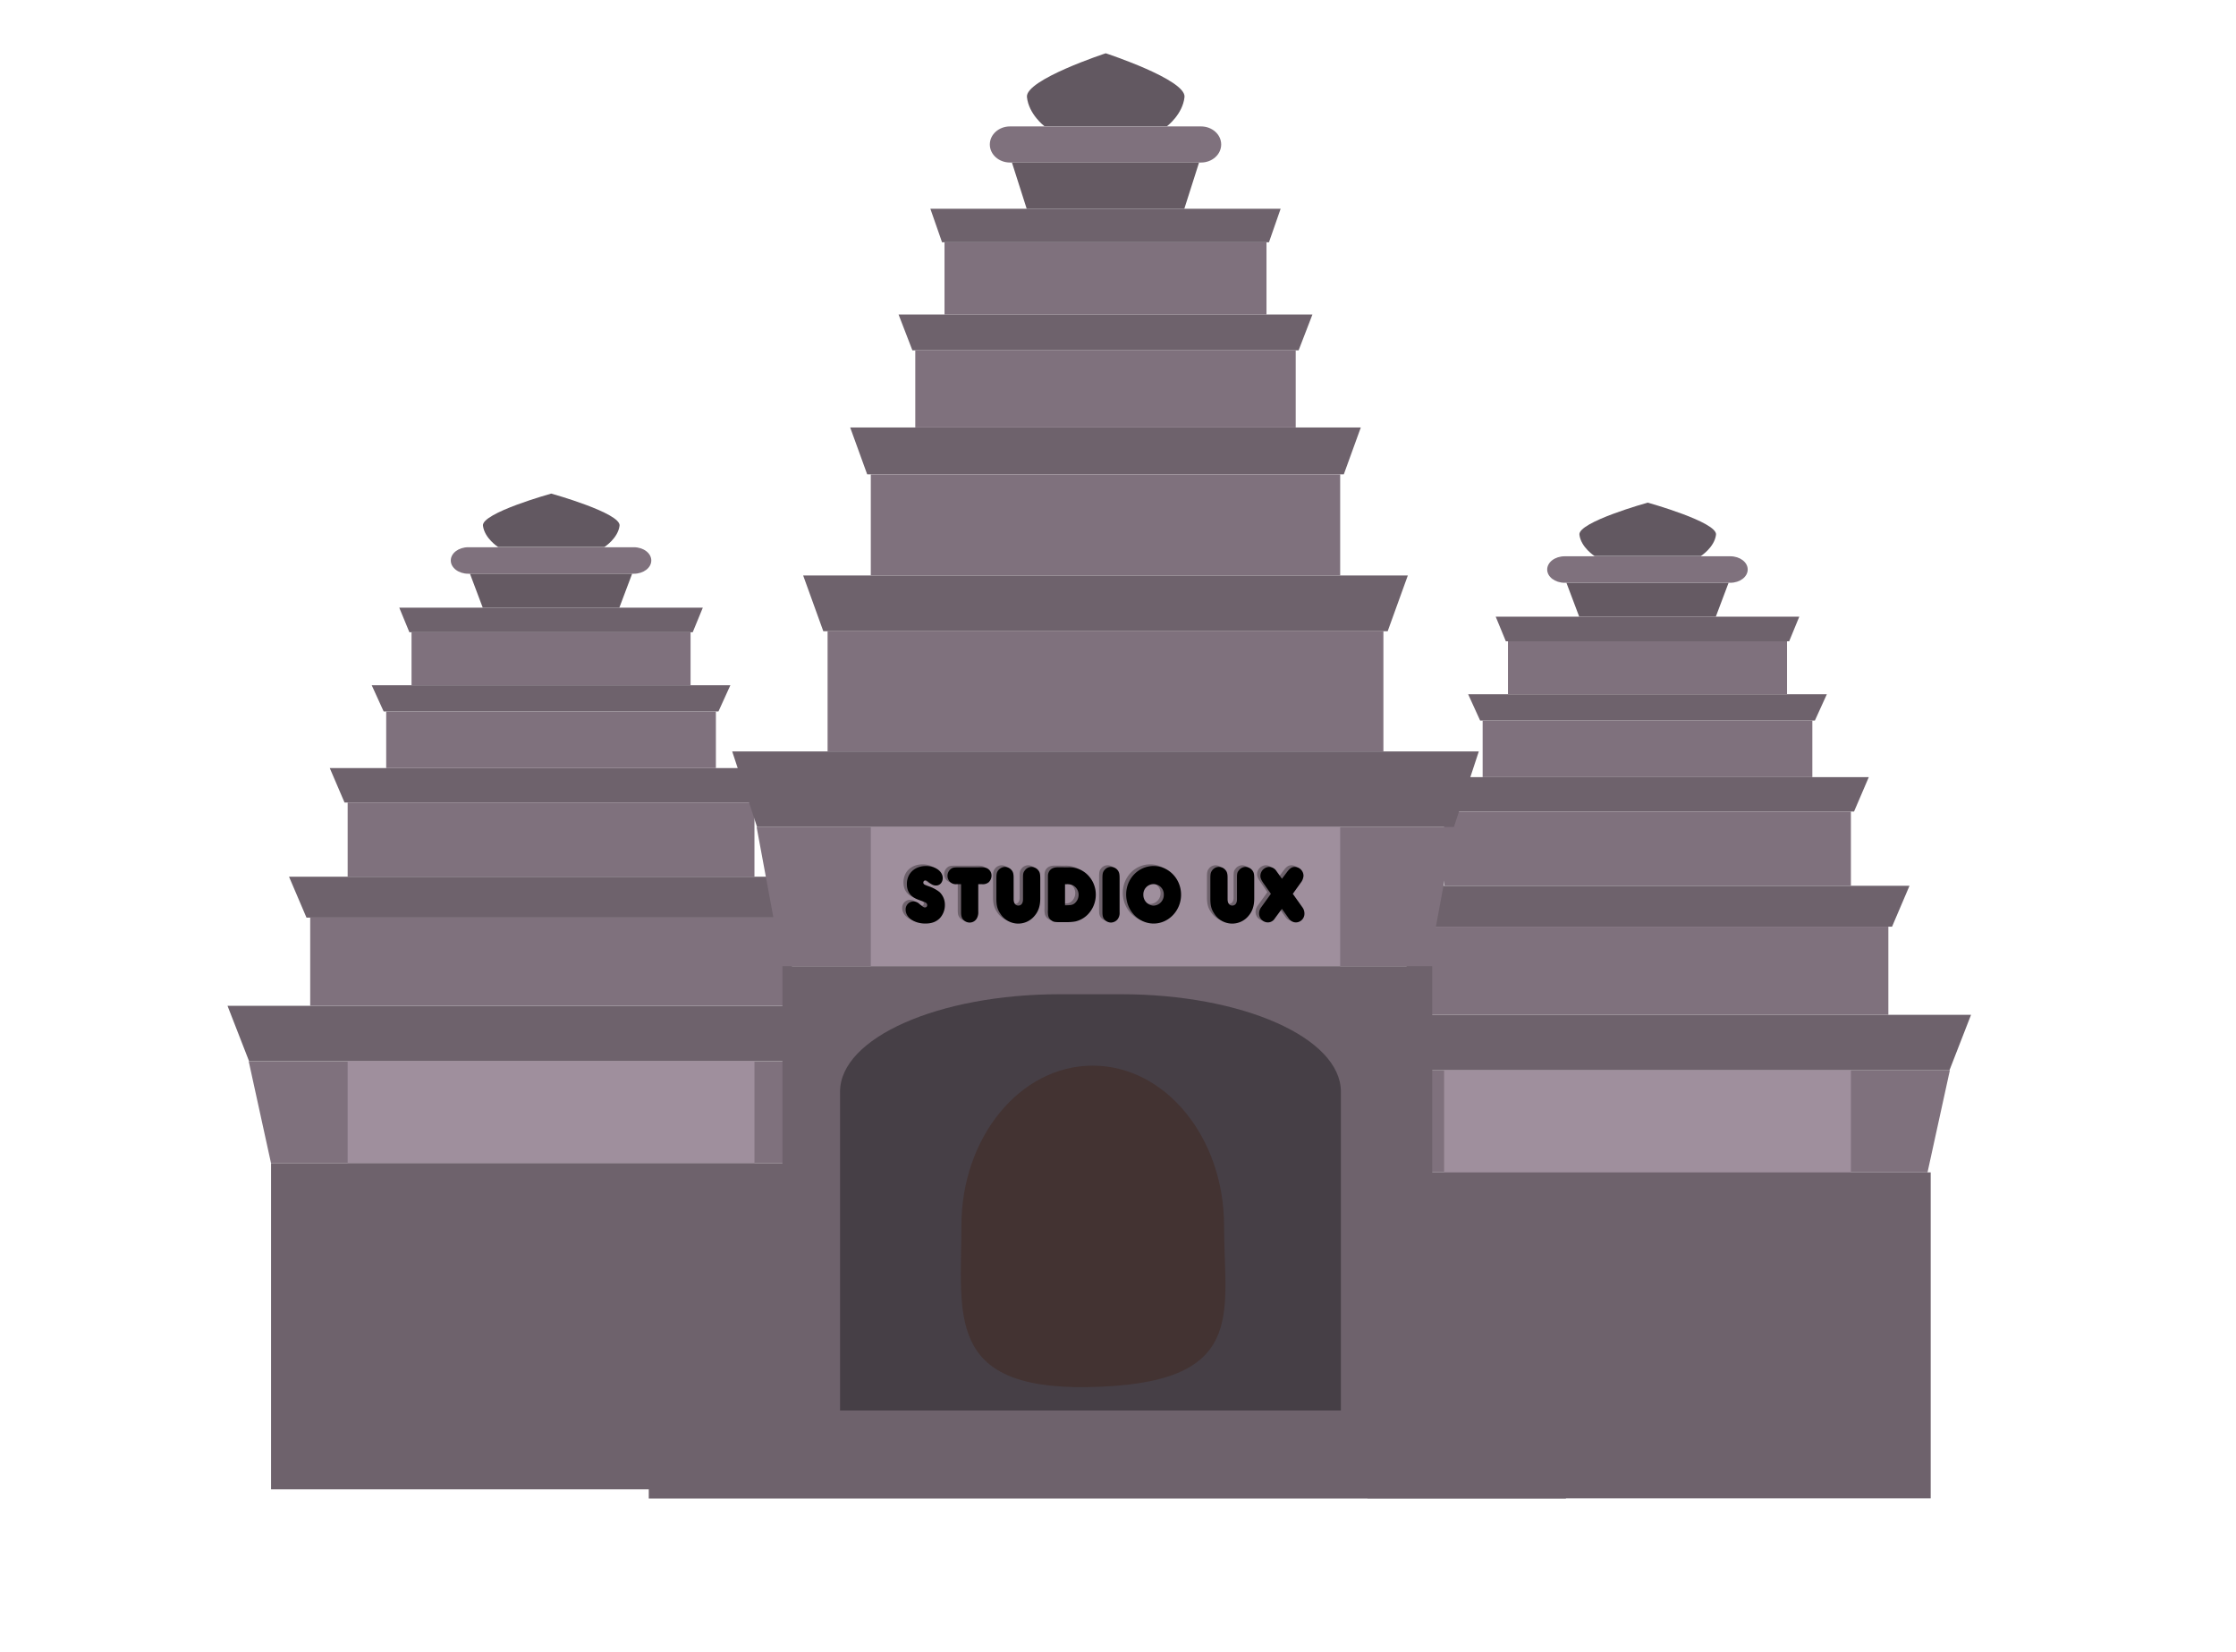 <svg height="930" viewBox="0 0 1259 930" width="1259" xmlns="http://www.w3.org/2000/svg"><path d="m152.62 655.01h315.31l12.59-57.49h-340.49z" fill="#7f717d"/><path d="m140.25 597.52h340.04l12.15-31.22h-364.34z" fill="#6e626c"/><path d="m172.57 516.66h275.4l9.83-23.03h-295.06z" fill="#6e626c"/><path d="m174.66 516.66h271.23v49.64h-271.23z" fill="#7f717d"/><path d="m193.99 451.85h232.57l8.31-19.38h-249.19z" fill="#6e626c"/><path d="m195.75 451.85h229.05v41.78h-229.05z" fill="#7f717d"/><path d="m216.03 400.6h188.49l6.73-14.79h-201.96z" fill="#6e626c"/><path d="m217.45 400.6h185.64v31.87h-185.64z" fill="#7f717d"/><path d="m230.51 355.98h159.53l5.69-13.84h-170.92z" fill="#6e626c"/><path d="m231.72 355.98h157.11v29.83h-157.11z" fill="#7f717d"/><path d="m356.89 308.12h-93.24c-5.43 0-9.83 3.34-9.83 7.46s4.4 7.46 9.83 7.46h93.24c5.43 0 9.83-3.34 9.83-7.46s-4.4-7.46-9.83-7.46z" fill="#7f717d"/><path d="m271.81 342.14h76.92l7.2-19.1h-91.31z" fill="#655a63"/><path d="m310.39 277.91s-39.39 10.92-38.46 18.09 8.55 12 8.55 12h59.82s7.65-4.87 8.55-12-38.46-18.09-38.46-18.09z" fill="#625861"/><path d="m195.75 597.52h229.05v57.49h-229.05z" fill="#9f8f9d"/><path d="m152.62 655.01h317.1v183.56h-317.1z" fill="#6e626c"/><path d="m769.99 660.1h315.31l12.59-57.49h-340.49z" fill="#7f717d"/><path d="m757.62 602.61h340.04l12.15-31.22h-364.33z" fill="#6e626c"/><path d="m789.95 521.75h275.39l9.83-23.03h-295.06z" fill="#6e626c"/><path d="m792.03 521.75h271.23v49.64h-271.23z" fill="#7f717d"/><path d="m811.36 456.94h232.57l8.31-19.38h-249.19z" fill="#6e626c"/><path d="m813.12 456.94h229.05v41.78h-229.05z" fill="#7f717d"/><path d="m833.4 405.69h188.49l6.73-14.79h-201.96z" fill="#6e626c"/><path d="m834.82 405.69h185.64v31.87h-185.64z" fill="#7f717d"/><path d="m847.88 361.07h159.53l5.69-13.84h-170.92z" fill="#6e626c"/><path d="m849.09 361.07h157.11v29.83h-157.11z" fill="#7f717d"/><path d="m974.26 313.21h-93.26c-5.43 0-9.84 3.34-9.84 7.46s4.41 7.46 9.84 7.46h93.23c5.43 0 9.83-3.34 9.83-7.46.03-4.12-4.37-7.46-9.8-7.46z" fill="#7f717d"/><path d="m889.19 347.23h76.91l7.2-19.1h-91.31z" fill="#655a63"/><path d="m927.76 283s-39.35 10.92-38.45 18.08 8.54 12 8.54 12h59.82s7.65-4.87 8.55-12-38.46-18.08-38.46-18.08z" fill="#625861"/><path d="m813.12 602.61h229.05v57.49h-229.05z" fill="#9f8f9d"/><path d="m769.99 660.1h317.1v183.56h-317.1z" fill="#6e626c"/><path d="m440.55 543.99h363.82l14.53-78.36h-392.88z" fill="#7f717d"/><path d="m426.28 465.63h392.36l14.02-42.55h-420.39z" fill="#6e626c"/><path d="m463.58 355.42h317.76l11.35-31.39h-340.46z" fill="#6e626c"/><path d="m465.98 355.42h312.96v67.66h-312.96z" fill="#7f717d"/><path d="m488.28 267.09h268.36l9.58-26.42h-287.52z" fill="#6e626c"/><path d="m490.31 267.09h264.29v56.94h-264.29z" fill="#7f717d"/><path d="m513.72 197.23h217.49l7.77-20.15h-233.03z" fill="#6e626c"/><path d="m515.36 197.23h214.2v43.44h-214.2z" fill="#7f717d"/><path d="m530.43 136.41h184.07l6.57-18.86h-197.22z" fill="#6e626c"/><path d="m531.82 136.41h181.29v40.66h-181.29z" fill="#7f717d"/><path d="m676.25 71.18h-107.58c-6.26 0-11.34 4.55-11.34 10.16 0 5.62 5.08 10.17 11.34 10.17h107.58c6.27 0 11.35-4.55 11.35-10.17 0-5.61-5.08-10.16-11.35-10.16z" fill="#7f717d"/><path d="m578.09 117.55h88.75l8.3-26.04h-105.36z" fill="#655a63"/><path d="m622.6 30s-45.41 14.88-44.37 24.65 9.86 16.41 9.86 16.41h69s8.83-6.65 9.86-16.41-44.35-24.65-44.35-24.65z" fill="#625861"/><path d="m490.31 465.63h264.29v78.36h-264.29z" fill="#9f8f9d"/><path d="m440.55 543.99h365.89v250.19h-365.89z" fill="#6e626c"/><path d="m631.3 559.8h-34.6c-68.32 0-123.7 24.57-123.7 54.88v179.5h282v-179.5c0-30.31-55.38-54.88-123.7-54.88z" fill="#463f46"/><path d="m866.13 794.18h-485.26c-8.6 0-15.57 6.25-15.57 14v35.58h516.4v-35.63c0-7.7-6.97-13.95-15.57-13.95z" fill="#6e626c"/><path d="m689.22 690.19c0 49.81 14.06 89.51-77.22 90.81-79.81 1.13-70.67-41-70.67-90.81s33.07-90.19 73.92-90.19 73.97 40.38 73.97 90.19z" fill="#3f2114" opacity=".4"/><g fill="#6e626c"><path d="m508 511.24a4.48 4.48 0 0 1 4.4-4.63 5 5 0 0 1 3.43 1.48c2.11 1.71 2.37 1.9 3.08 1.9a1.23 1.23 0 0 0 1.23-1.34 1.46 1.46 0 0 0 -.75-1.3 8.11 8.11 0 0 0 -1.93-.88c-.8-.28-1.59-.55-2.38-.88-4.26-1.57-6.37-4.49-6.37-8.79 0-6 4.39-10.13 10.77-10.13 5.27 0 9.41 3 9.41 6.75 0 2.46-1.59 4.21-3.79 4.21-1.31 0-2.37-.46-4-1.75-1-.88-1.49-1.11-2-1.11a1.19 1.19 0 0 0 -1.1 1.23c0 .92.61 1.34 2.9 2.13a18.11 18.11 0 0 1 6.24 3.24 9.77 9.77 0 0 1 3 7.26 10.9 10.9 0 0 1 -2.84 7.37c-2 2.08-4.62 3.1-8.22 3.1-6.24-.04-11.08-3.47-11.08-7.86z"/><path d="m536.62 496.89a4.59 4.59 0 0 1 -3.65-1.34 5 5 0 0 1 -1.36-3.37 4.91 4.91 0 0 1 2.51-4.26c1-.46 1.4-.51 5.23-.51h9.76a18.59 18.59 0 0 1 3.3.09 4.54 4.54 0 0 1 4 4.63 4.66 4.66 0 0 1 -5.32 4.76h-2.15v15.37a7 7 0 0 1 -.84 3.93 4.56 4.56 0 0 1 -4 2.31 4.82 4.82 0 0 1 -4-2.13c-.66-1.06-.83-1.94-.83-4v-15.48z"/><path d="m568.85 505.36c0 2.22 1 3.56 2.64 3.56s2.64-1.29 2.64-3.42v-12.31c0-2.26.17-3 1-4.07a4.78 4.78 0 0 1 3.74-1.94 5 5 0 0 1 3.83 1.82c.92 1.16 1.14 2.08 1.14 4.86v11c0 4.17-1 7.17-3.07 9.67a11.86 11.86 0 0 1 -19.26-.83c-1.8-2.59-2.37-4.77-2.37-8.84v-10.86c0-2.92.17-3.66 1-4.81a4.69 4.69 0 0 1 7.38-.37c1 1.06 1.32 2.22 1.32 4.39z"/><path d="m599.59 487.41a14.64 14.64 0 0 1 10.64 3.93 15.74 15.74 0 0 1 4.83 11.48 15.93 15.93 0 0 1 -4.7 11.33 14.49 14.49 0 0 1 -6.91 3.75 27.88 27.88 0 0 1 -5 .37h-4.05c-2.29 0-3.21-.19-4.09-.83a4.5 4.5 0 0 1 -2-2.78 13 13 0 0 1 -.18-3.33v-17c0-2.59 0-2.87.22-3.56.7-2.22 2.51-3.38 5.32-3.38zm-1.81 21.38c3.34-.05 4.14-.19 5.28-1a6.32 6.32 0 0 0 2.37-4.91 6 6 0 0 0 -3.12-5.32 7.85 7.85 0 0 0 -3.74-.65h-.79z"/><path d="m628.52 512.63a5.82 5.82 0 0 1 -1.23 4.16 4.74 4.74 0 0 1 -7.21.09c-.93-1.06-1.23-2.13-1.23-4.25v-19.11c0-2.59.22-3.52 1.23-4.68a4.56 4.56 0 0 1 3.56-1.66 4.76 4.76 0 0 1 3.6 1.62c1 1.15 1.28 2.22 1.28 4.72z"/><path d="m647.64 486.67c8.58 0 15.48 7.22 15.48 16.15s-7 16.24-15.43 16.24-15.48-7.27-15.48-16.38c0-8.89 6.86-16.01 15.43-16.01zm.05 22.3a6 6 0 0 0 5.76-6.11 5.76 5.76 0 1 0 -11.52 0 6 6 0 0 0 5.76 6.14z"/><path d="m689.33 505.36c0 2.22 1 3.56 2.63 3.56s2.64-1.29 2.64-3.42v-12.31c0-2.26.18-3 1.06-4.07a4.75 4.75 0 0 1 3.73-1.94 5.05 5.05 0 0 1 3.79 1.85c.92 1.16 1.14 2.08 1.14 4.86v11c0 4.17-1 7.17-3.08 9.67a12.18 12.18 0 0 1 -9.28 4.54 12.3 12.3 0 0 1 -10-5.37c-1.81-2.59-2.38-4.77-2.38-8.84v-10.89c0-2.92.18-3.66 1-4.81a4.7 4.7 0 0 1 7.39-.37c1 1.06 1.32 2.22 1.32 4.39z"/><path d="m709.73 496.66c-1.41-2-1.93-3.19-1.93-4.39a5.11 5.11 0 0 1 4.92-5.09 5 5 0 0 1 4.09 2.31l3.12 4.35 2.94-3.89c1.5-2 2.64-2.77 4.27-2.77a5 5 0 0 1 4.92 5 7.11 7.11 0 0 1 -1.54 3.89l-4.52 6.28 5.5 7.73a6 6 0 0 1 1.05 3.38 4.9 4.9 0 0 1 -4.75 5 4.77 4.77 0 0 1 -4-2.17l-4-5.46-4 5.41a4.6 4.6 0 0 1 -4 2.22 5 5 0 0 1 -4.84-5 5.88 5.88 0 0 1 1.14-3.47l5.5-7.64z"/></g><path d="m509.93 512.18a4.47 4.47 0 0 1 4.4-4.63 5 5 0 0 1 3.43 1.48c2.11 1.72 2.37 1.9 3.07 1.9a1.22 1.22 0 0 0 1.23-1.34 1.47 1.47 0 0 0 -.74-1.3 8.65 8.65 0 0 0 -1.94-.87c-.79-.28-1.58-.56-2.37-.88-4.27-1.58-6.38-4.49-6.38-8.79 0-6 4.4-10.14 10.77-10.14 5.28 0 9.41 3 9.41 6.76 0 2.45-1.58 4.21-3.78 4.21-1.32 0-2.37-.46-4-1.76-1-.88-1.49-1.11-2-1.11a1.19 1.19 0 0 0 -1.14 1.2c0 .93.61 1.34 2.9 2.13a18.56 18.56 0 0 1 6.24 3.24 9.81 9.81 0 0 1 3 7.26 10.94 10.94 0 0 1 -2.77 7.36c-2 2.08-4.62 3.1-8.23 3.1-6.31 0-11.1-3.42-11.1-7.82z"/><path d="m538.51 497.84a4.62 4.62 0 0 1 -3.65-1.34 5 5 0 0 1 -1.36-3.38 4.92 4.92 0 0 1 2.5-4.26c1-.46 1.41-.51 5.24-.51h9.76a16.68 16.68 0 0 1 3.29.1 4.54 4.54 0 0 1 4 4.62 5.27 5.27 0 0 1 -1.58 3.66 5.18 5.18 0 0 1 -3.74 1.11h-2.15v15.36a7 7 0 0 1 -.84 3.93 4.56 4.56 0 0 1 -4 2.31 4.79 4.79 0 0 1 -4-2.12c-.66-1.07-.84-2-.84-4v-15.48z"/><path d="m570.74 506.3c0 2.23 1 3.57 2.64 3.57s2.63-1.3 2.63-3.43v-12.3c0-2.27.18-3 1.06-4.08a4.76 4.76 0 0 1 3.74-1.94 5 5 0 0 1 3.78 1.85c.92 1.16 1.14 2.08 1.14 4.86v11c0 4.16-1 7.17-3.08 9.67a11.86 11.86 0 0 1 -19.25-.84c-1.8-2.59-2.38-4.76-2.38-8.83v-10.91c0-2.91.18-3.65 1-4.81a5.07 5.07 0 0 1 3.83-2 5 5 0 0 1 3.56 1.62c1 1.07 1.32 2.22 1.32 4.4z"/><path d="m601.47 488.35a14.59 14.59 0 0 1 10.64 3.94 15.68 15.68 0 0 1 4.89 11.47 16 16 0 0 1 -4.71 11.34 14.36 14.36 0 0 1 -6.9 3.74 28 28 0 0 1 -5 .37h-4.08c-2.29 0-3.21-.18-4.09-.83a4.49 4.49 0 0 1 -2-2.78 13.72 13.72 0 0 1 -.17-3.33v-17c0-2.59 0-2.87.22-3.56.7-2.22 2.5-3.38 5.32-3.38zm-1.8 21.38c3.34-.05 4.13-.19 5.28-1a6.31 6.31 0 0 0 2.37-4.9 6 6 0 0 0 -3.12-5.32 7.78 7.78 0 0 0 -3.74-.65h-.79z"/><path d="m630.4 513.57a5.82 5.82 0 0 1 -1.23 4.16 5 5 0 0 1 -3.6 1.71 5 5 0 0 1 -3.61-1.61c-.92-1.07-1.23-2.13-1.23-4.26v-19.11c0-2.59.22-3.52 1.23-4.67a4.56 4.56 0 0 1 3.56-1.67 4.76 4.76 0 0 1 3.61 1.62c1 1.16 1.27 2.22 1.27 4.72z"/><path d="m649.53 487.61c8.57 0 15.48 7.22 15.48 16.15s-7 16.24-15.44 16.24-15.47-7.26-15.47-16.38c0-8.88 6.9-16.01 15.43-16.01zm0 22.3a6 6 0 0 0 5.76-6.1 5.76 5.76 0 1 0 -11.51-.05 6 6 0 0 0 5.79 6.15z"/><path d="m691.21 506.3c0 2.23 1 3.57 2.64 3.57s2.64-1.3 2.64-3.43v-12.3c0-2.27.18-3 1.06-4.08a4.75 4.75 0 0 1 3.73-1.94 5 5 0 0 1 3.78 1.85c.93 1.16 1.15 2.08 1.15 4.86v11c0 4.16-1 7.17-3.08 9.67a11.87 11.87 0 0 1 -19.26-.84c-1.8-2.59-2.37-4.76-2.37-8.83v-10.91c0-2.91.17-3.65 1-4.81a4.7 4.7 0 0 1 7.39-.37c1 1.07 1.31 2.22 1.31 4.4z"/><path d="m711.62 497.61c-1.41-2-1.94-3.2-1.94-4.4a5.12 5.12 0 0 1 4.93-5.09 5 5 0 0 1 4.08 2.31l3.13 4.35 2.94-3.88c1.5-2 2.64-2.78 4.27-2.78a5 5 0 0 1 4.92 5 7.13 7.13 0 0 1 -1.54 3.89l-4.48 6.25 5.49 7.72a5.9 5.9 0 0 1 1.06 3.38 4.89 4.89 0 0 1 -4.75 5 4.78 4.78 0 0 1 -4-2.17l-3.95-5.46-4 5.41a4.59 4.59 0 0 1 -4 2.22 5 5 0 0 1 -4.83-5 5.82 5.82 0 0 1 1.14-3.47l5.5-7.63z"/></svg>